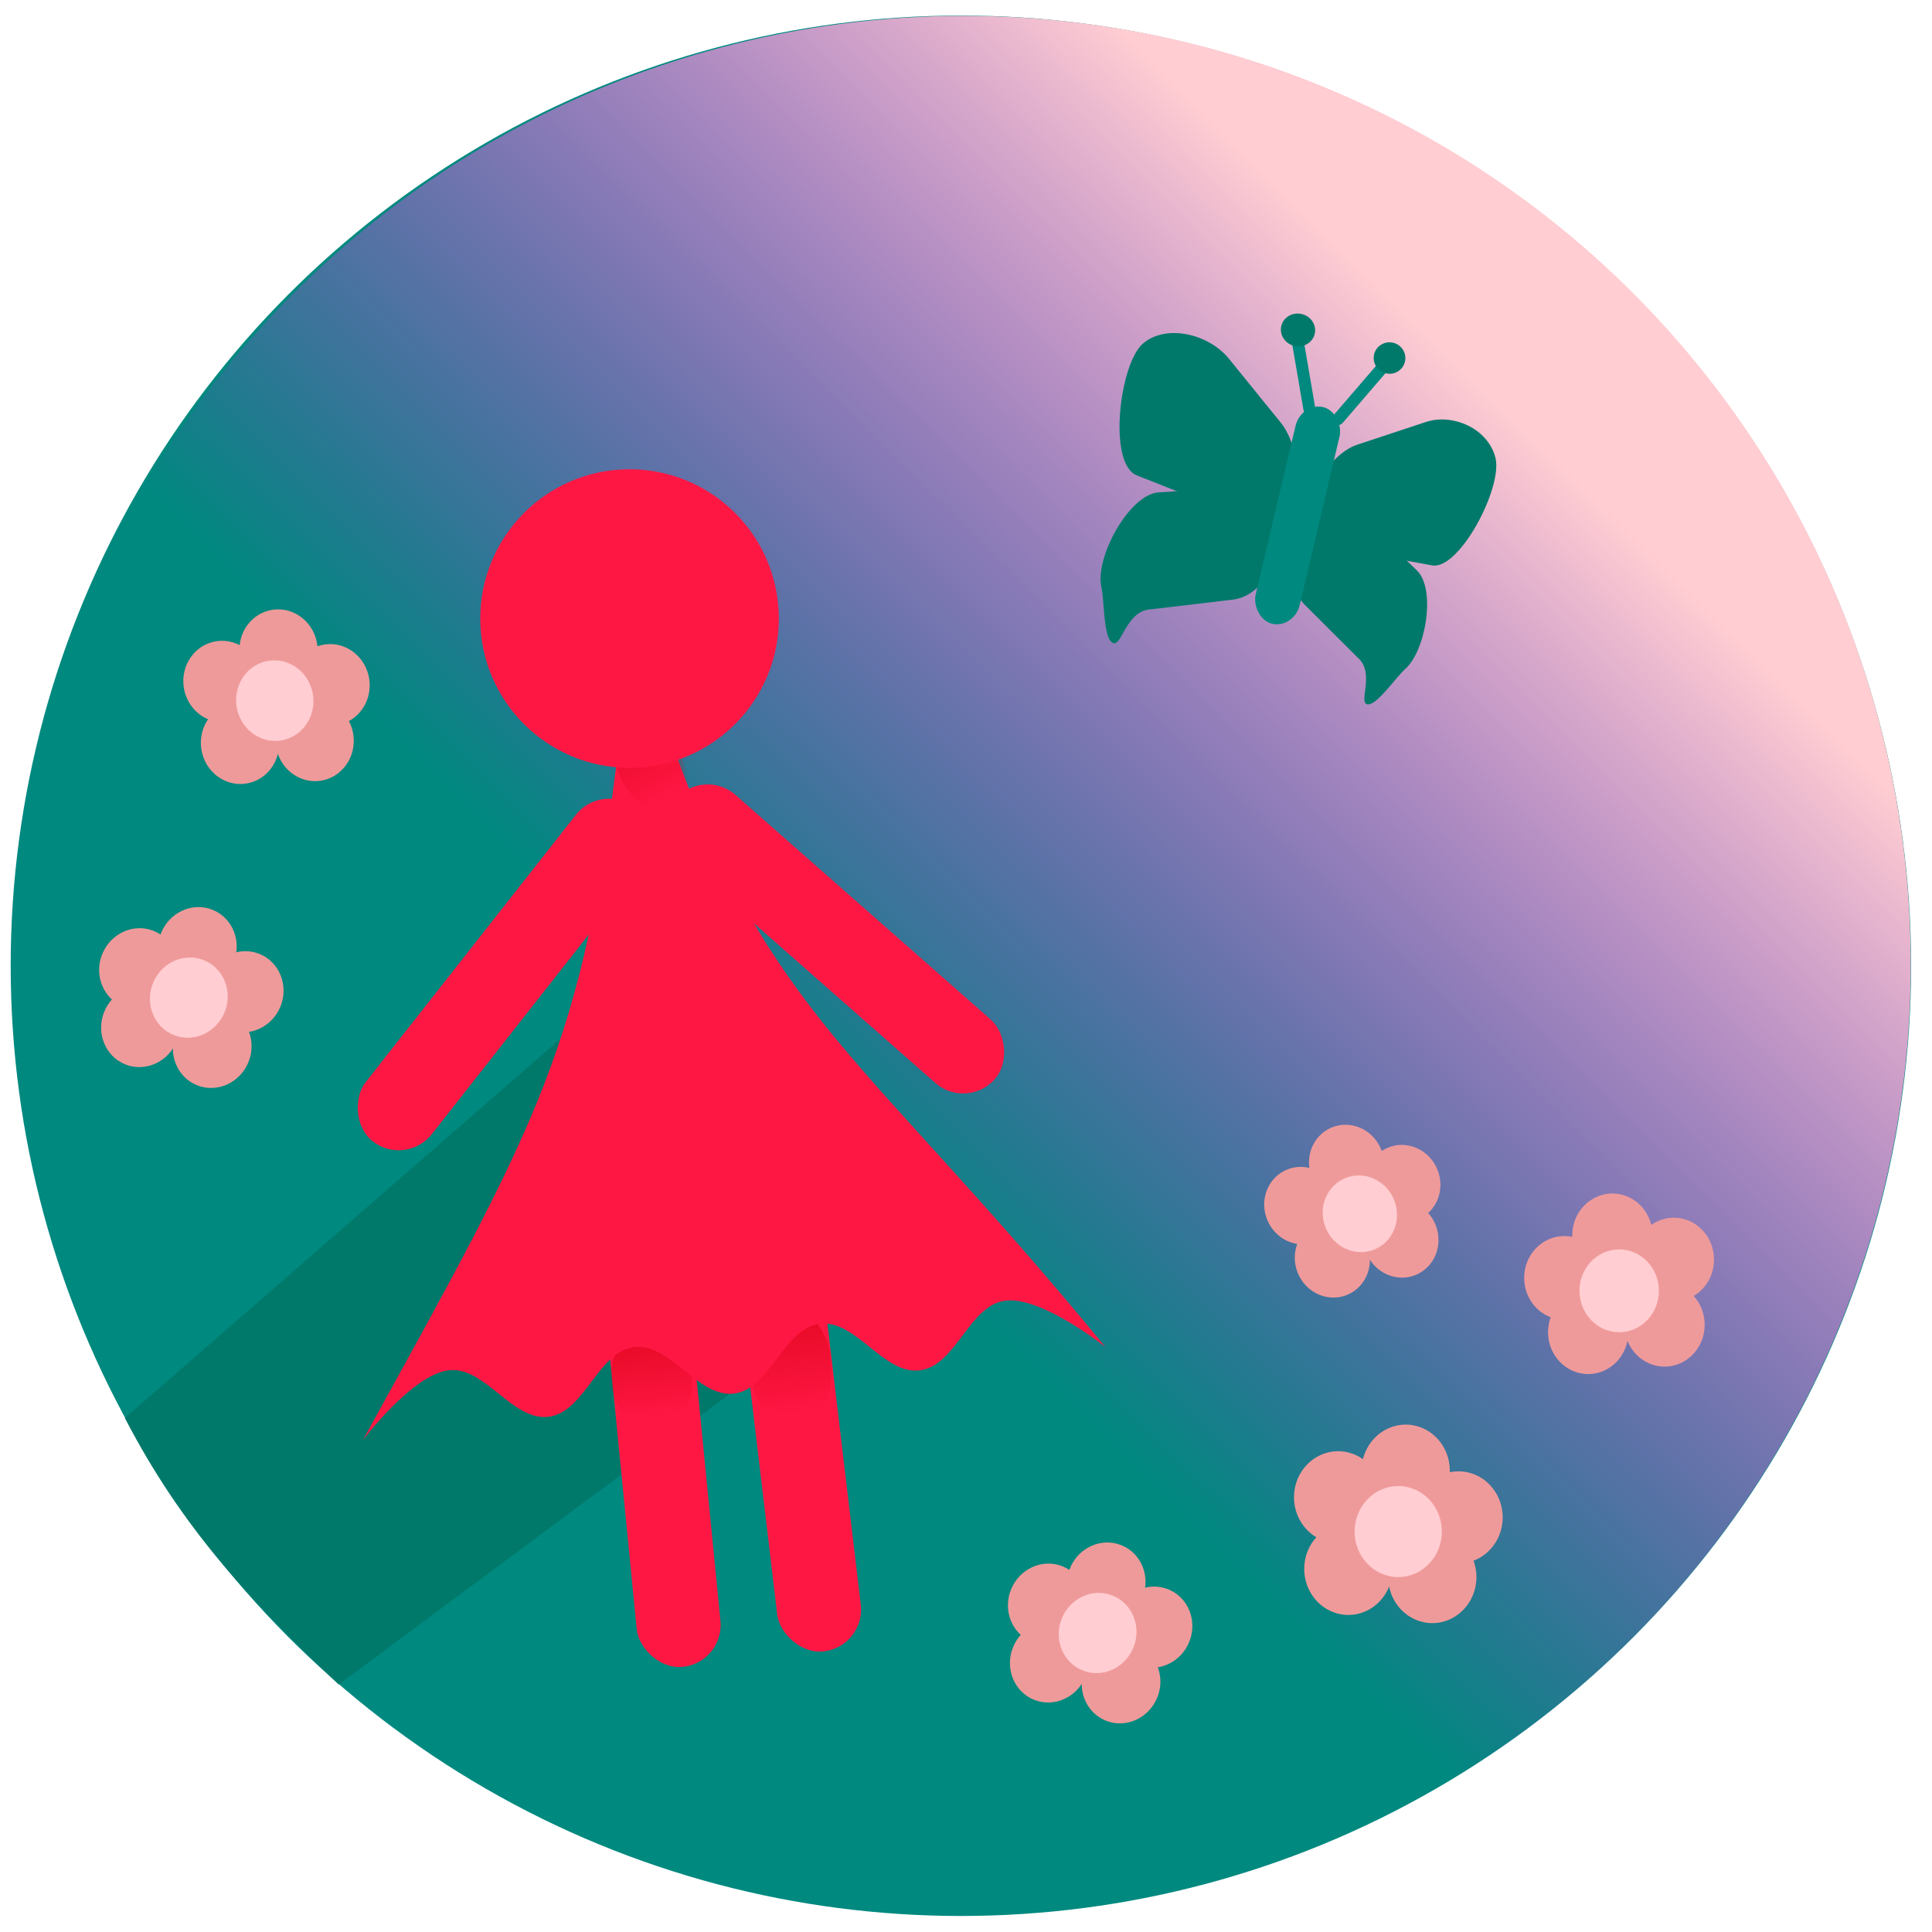 <?xml version="1.0" encoding="UTF-8" standalone="no"?>
<!-- Created with Inkscape (http://www.inkscape.org/) -->

<svg
   xmlns:dc="http://purl.org/dc/elements/1.1/"
   xmlns:cc="http://creativecommons.org/ns#"
   xmlns:rdf="http://www.w3.org/1999/02/22-rdf-syntax-ns#"
   xmlns:svg="http://www.w3.org/2000/svg"
   xmlns="http://www.w3.org/2000/svg"
   xmlns:xlink="http://www.w3.org/1999/xlink"
   xmlns:sodipodi="http://sodipodi.sourceforge.net/DTD/sodipodi-0.dtd"
   xmlns:inkscape="http://www.inkscape.org/namespaces/inkscape"
   width="64"
   height="64"
   id="svg4152"
   version="1.1"
   inkscape:version="0.91 r"
   viewBox="0 0 64 64"
   sodipodi:docname="femme.svg">
  <defs
     id="defs4154">
    <linearGradient
       inkscape:collect="always"
       id="linearGradient5011">
      <stop
         style="stop-color:#ffcdd2;stop-opacity:1"
         offset="0"
         id="stop5013" />
      <stop
         style="stop-color:#ff00ff;stop-opacity:0;"
         offset="1"
         id="stop5015" />
    </linearGradient>
    <inkscape:path-effect
       effect="spiro"
       id="path-effect4843"
       is_visible="true" />
    <inkscape:path-effect
       is_visible="true"
       id="path-effect4839"
       effect="spiro" />
    <inkscape:path-effect
       is_visible="true"
       id="path-effect4819"
       effect="spiro" />
    <inkscape:path-effect
       effect="spiro"
       id="path-effect4815"
       is_visible="true" />
    <linearGradient
       inkscape:collect="always"
       id="linearGradient4719">
      <stop
         style="stop-color:#d5000f;stop-opacity:1;"
         offset="0"
         id="stop4721" />
      <stop
         style="stop-color:#d5000f;stop-opacity:0;"
         offset="1"
         id="stop4723" />
    </linearGradient>
    <linearGradient
       inkscape:collect="always"
       xlink:href="#linearGradient4719"
       id="linearGradient4725"
       x1="25.279"
       y1="41.328"
       x2="25.544"
       y2="46.19"
       gradientUnits="userSpaceOnUse"
       gradientTransform="matrix(0.969,0,0,0.969,-5.629,3.335)" />
    <linearGradient
       inkscape:collect="always"
       xlink:href="#linearGradient4719"
       id="linearGradient4729"
       gradientUnits="userSpaceOnUse"
       x1="25.279"
       y1="41.328"
       x2="25.544"
       y2="46.19"
       gradientTransform="matrix(0.969,0,0,1.143,-1.012,-4.585)" />
    <linearGradient
       inkscape:collect="always"
       xlink:href="#linearGradient4719"
       id="linearGradient4733"
       gradientUnits="userSpaceOnUse"
       gradientTransform="matrix(0.782,0,0,1.143,-10.714,-19.522)"
       x1="25.279"
       y1="41.328"
       x2="25.544"
       y2="46.19" />
    <linearGradient
       inkscape:collect="always"
       xlink:href="#linearGradient5011"
       id="linearGradient5017"
       x1="7.147"
       y1="24.316"
       x2="38.309"
       y2="36.857"
       gradientUnits="userSpaceOnUse"
       gradientTransform="translate(-14.639,-73.819)" />
  </defs>
  <sodipodi:namedview
     id="base"
     pagecolor="#ffffff"
     bordercolor="#666666"
     borderopacity="1.0"
     inkscape:pageopacity="0.0"
     inkscape:pageshadow="2"
     inkscape:zoom="5.6568542"
     inkscape:cx="46.728429"
     inkscape:cy="29.263005"
     inkscape:current-layer="layer1"
     showgrid="true"
     inkscape:document-units="px"
     inkscape:grid-bbox="true"
     inkscape:window-width="1366"
     inkscape:window-height="710"
     inkscape:window-x="0"
     inkscape:window-y="0"
     inkscape:window-maximized="1"
     showguides="true" />
  <g
     id="layer1"
     inkscape:label="Layer 1"
     inkscape:groupmode="layer">
    <circle
       style="opacity:1;fill:#00897f;fill-opacity:1;fill-rule:nonzero;stroke:none;stroke-width:0.7;stroke-linecap:round;stroke-linejoin:round;stroke-miterlimit:4;stroke-dasharray:none;stroke-opacity:0.941"
       id="path4700"
       cx="31.831"
       cy="31.992"
       r="31.477" />
    <ellipse
       style="opacity:1;fill:url(#linearGradient5017);fill-opacity:1;fill-rule:nonzero;stroke:none;stroke-width:0.8;stroke-linecap:round;stroke-linejoin:round;stroke-miterlimit:4;stroke-dasharray:none;stroke-opacity:1"
       id="path5009"
       cx="17.236"
       cy="-41.779"
       rx="31.521"
       ry="31.43"
       transform="matrix(-0.386,0.922,-0.922,-0.386,0,0)" />
    <path
       style="opacity:1;fill:#00796b;fill-opacity:1;fill-rule:nonzero;stroke:none;stroke-width:2.5;stroke-linecap:round;stroke-linejoin:round;stroke-miterlimit:4;stroke-dasharray:none;stroke-opacity:1"
       inkscape:transform-center-x="3.8612322"
       inkscape:transform-center-y="-7.4759338"
       d="m -15.66,40.039 23.586,-0.058 0,13.485 -20.472,-1.573 c -1.685,-4.274 -2.827,-7.719 -3.114,-11.853 z"
       id="rect4780"
       inkscape:connector-curvature="0"
       sodipodi:nodetypes="ccccc"
       transform="matrix(0.756,-0.655,0.399,0.917,0,0)" />
    <rect
       transform="matrix(0.993,-0.118,0.118,0.993,0,0)"
       ry="1.394"
       y="43.485"
       x="19.256"
       height="14.057"
       width="2.787"
       id="rect4715"
       style="opacity:1;fill:#ff1744;fill-opacity:1;fill-rule:nonzero;stroke:none;stroke-width:0.7;stroke-linecap:round;stroke-linejoin:round;stroke-miterlimit:4;stroke-dasharray:none;stroke-opacity:0.941" />
    <rect
       transform="matrix(0.995,-0.098,0.098,0.995,0,0)"
       ry="1.394"
       y="43.122"
       x="15.704"
       height="14.057"
       width="2.787"
       id="rect4711"
       style="opacity:1;fill:#ff1744;fill-opacity:1;fill-rule:nonzero;stroke:none;stroke-width:0.7;stroke-linecap:round;stroke-linejoin:round;stroke-miterlimit:4;stroke-dasharray:none;stroke-opacity:0.941" />
    <rect
       style="opacity:1;fill:url(#linearGradient4725);fill-opacity:1;fill-rule:nonzero;stroke:none;stroke-width:0.7;stroke-linecap:round;stroke-linejoin:round;stroke-miterlimit:4;stroke-dasharray:none;stroke-opacity:0.941"
       id="rect4717"
       width="2.656"
       height="3.342"
       x="17.764"
       y="45.072"
       ry="1.469"
       transform="matrix(0.999,-0.054,0.054,0.999,0,0)" />
    <rect
       ry="1.733"
       y="44.644"
       x="22.382"
       height="3.942"
       width="2.656"
       id="rect4727"
       style="opacity:1;fill:url(#linearGradient4729);fill-opacity:1;fill-rule:nonzero;stroke:none;stroke-width:0.7;stroke-linecap:round;stroke-linejoin:round;stroke-miterlimit:4;stroke-dasharray:none;stroke-opacity:0.941"
       transform="matrix(0.999,-0.054,0.054,0.999,0,0)" />
    <path
       style="opacity:1;fill:#ff1744;fill-opacity:1;fill-rule:nonzero;stroke:none;stroke-width:0.7;stroke-linecap:round;stroke-linejoin:round;stroke-miterlimit:4;stroke-dasharray:none;stroke-opacity:0.941"
       d="m 20.528,24.398 1.631,-0.045 c 3.362,9.417 6.432,10.489 14.46,20.272 0,0 -2.106,-1.691 -3.315,-1.539 -1.209,0.151 -1.625,2.157 -2.834,2.308 -1.209,0.151 -2.106,-1.691 -3.315,-1.539 -1.209,0.151 -1.625,2.157 -2.834,2.308 -1.209,0.151 -2.106,-1.691 -3.315,-1.539 -1.209,0.151 -1.625,2.157 -2.834,2.308 -1.209,0.151 -2.106,-1.691 -3.315,-1.539 -1.209,0.151 -2.834,2.308 -2.834,2.308 5.82,-10.56 7.313,-12.996 8.506,-23.304 z"
       id="rect4704"
       inkscape:connector-curvature="0"
       sodipodi:nodetypes="cccaaaaaaacc" />
    <rect
       style="opacity:1;fill:#ff1744;fill-opacity:1;fill-rule:nonzero;stroke:none;stroke-width:0.7;stroke-linecap:round;stroke-linejoin:round;stroke-miterlimit:4;stroke-dasharray:none;stroke-opacity:0.941"
       id="rect4707"
       width="2.787"
       height="14.057"
       x="31.684"
       y="8.035"
       ry="1.394"
       transform="matrix(0.786,0.618,-0.618,0.786,0,0)" />
    <ellipse
       inkscape:transform-center-y="-0.056104484"
       inkscape:transform-center-x="0.056103523"
       style="opacity:1;fill:#ef9a9a;fill-opacity:1;fill-rule:nonzero;stroke:none;stroke-width:2.5;stroke-linecap:round;stroke-linejoin:round;stroke-miterlimit:4;stroke-dasharray:none;stroke-opacity:1"
       id="ellipse4855"
       cx="47.447"
       cy="52.243"
       rx="1.462"
       ry="1.525" />
    <rect
       transform="matrix(-0.661,0.751,0.751,0.661,0,0)"
       ry="1.394"
       y="34.276"
       x="3.668"
       height="14.057"
       width="2.787"
       id="rect4709"
       style="opacity:1;fill:#ff1744;fill-opacity:1;fill-rule:nonzero;stroke:none;stroke-width:0.7;stroke-linecap:round;stroke-linejoin:round;stroke-miterlimit:4;stroke-dasharray:none;stroke-opacity:0.941" />
    <rect
       style="opacity:1;fill:url(#linearGradient4733);fill-opacity:1;fill-rule:nonzero;stroke:none;stroke-width:0.7;stroke-linecap:round;stroke-linejoin:round;stroke-miterlimit:4;stroke-dasharray:none;stroke-opacity:0.941"
       id="rect4731"
       width="2.142"
       height="3.942"
       x="8.151"
       y="29.707"
       ry="1.733"
       transform="matrix(0.912,-0.411,0.411,0.912,0,0)" />
    <circle
       style="opacity:1;fill:#ff1744;fill-opacity:1;fill-rule:nonzero;stroke:none;stroke-width:0.7;stroke-linecap:round;stroke-linejoin:round;stroke-miterlimit:4;stroke-dasharray:none;stroke-opacity:0.941"
       id="path4702"
       cx="19.709"
       cy="21.576"
       r="4.943"
       transform="matrix(0.999,-0.054,0.054,0.999,0,0)" />
    <path
       style="opacity:1;fill:#00796b;fill-opacity:1;fill-rule:nonzero;stroke:none;stroke-width:2.5;stroke-linecap:round;stroke-linejoin:round;stroke-miterlimit:4;stroke-dasharray:none;stroke-opacity:1"
       d="m 42.395,17.161 c -0.787,0.648 -1.793,-0.247 -2.764,-0.632 l -1.975,-0.783 c -0.971,-0.385 -0.569,-3.729 0.218,-4.377 0.787,-0.648 2.178,-0.297 2.836,0.514 l 1.715,2.115 c 0.658,0.811 0.757,2.515 -0.03,3.163 z"
       id="rect4804"
       inkscape:connector-curvature="0"
       sodipodi:nodetypes="sssssss" />
    <path
       sodipodi:nodetypes="sssssss"
       inkscape:connector-curvature="0"
       id="path4807"
       d="m 43.258,17.584 c 0.243,0.981 1.529,0.659 2.434,0.825 l 1.745,0.32 c 0.905,0.166 2.346,-2.577 2.103,-3.558 -0.243,-0.981 -1.422,-1.486 -2.302,-1.194 l -2.295,0.76 c -0.88,0.292 -1.928,1.866 -1.685,2.847 z"
       style="opacity:1;fill:#00796b;fill-opacity:1;fill-rule:nonzero;stroke:none;stroke-width:2.5;stroke-linecap:round;stroke-linejoin:round;stroke-miterlimit:4;stroke-dasharray:none;stroke-opacity:1" />
    <path
       sodipodi:nodetypes="ssssscss"
       inkscape:connector-curvature="0"
       id="path4809"
       d="m 42.304,17.475 c -0.221,-0.981 -1.142,-1.343 -2.115,-1.281 l -1.806,0.116 c -0.973,0.062 -2.119,2.156 -1.898,3.137 0.1,0.446 0.064,1.624 0.344,1.83 0.336,0.248 0.432,-1.067 1.319,-1.095 l 2.695,-0.319 c 0.983,-0.116 1.681,-1.407 1.46,-2.388 z"
       style="opacity:1;fill:#00796b;fill-opacity:1;fill-rule:nonzero;stroke:none;stroke-width:2.5;stroke-linecap:round;stroke-linejoin:round;stroke-miterlimit:4;stroke-dasharray:none;stroke-opacity:1" />
    <path
       style="opacity:1;fill:#00796b;fill-opacity:1;fill-rule:nonzero;stroke:none;stroke-width:2.5;stroke-linecap:round;stroke-linejoin:round;stroke-miterlimit:4;stroke-dasharray:none;stroke-opacity:1"
       d="m 43.453,17.421 c 0.684,-0.609 1.559,-0.388 2.198,0.231 l 1.285,1.244 c 0.639,0.618 0.299,2.656 -0.385,3.264 -0.311,0.277 -0.918,1.176 -1.229,1.174 -0.373,-0.004 0.264,-1.039 -0.355,-1.558 l -1.754,-1.751 c -0.639,-0.638 -0.445,-1.995 0.239,-2.603 z"
       id="path4811"
       inkscape:connector-curvature="0"
       sodipodi:nodetypes="ssssscss" />
    <path
       style="fill:none;fill-opacity:1;fill-rule:evenodd;stroke:#00897f;stroke-width:0.396;stroke-linecap:round;stroke-linejoin:round;stroke-miterlimit:4;stroke-dasharray:none;stroke-opacity:1"
       d="m 42.937,10.996 0.437,2.549"
       id="path4813"
       inkscape:path-effect="#path-effect4815"
       inkscape:original-d="m 42.936545,10.995699 c 0.274935,1.151594 0.439565,2.548153 0.437365,2.54893"
       inkscape:connector-curvature="0"
       sodipodi:nodetypes="cc" />
    <path
       sodipodi:nodetypes="cc"
       inkscape:connector-curvature="0"
       inkscape:original-d="m 46.014159,11.921098 c -0.828563,0.845719 -1.688673,1.958233 -1.687188,1.960032"
       inkscape:path-effect="#path-effect4819"
       id="path4817"
       d="M 46.014,11.921 44.327,13.881"
       style="fill:none;fill-opacity:1;fill-rule:evenodd;stroke:#00897f;stroke-width:0.396;stroke-linecap:round;stroke-linejoin:round;stroke-miterlimit:4;stroke-dasharray:none;stroke-opacity:1" />
    <ellipse
       style="opacity:1;fill:#00796b;fill-opacity:1;fill-rule:nonzero;stroke:none;stroke-width:2.5;stroke-linecap:round;stroke-linejoin:round;stroke-miterlimit:4;stroke-dasharray:none;stroke-opacity:1"
       id="path4821"
       cx="44.345"
       cy="1.068"
       rx="0.569"
       ry="0.542"
       transform="matrix(0.975,0.223,-0.223,0.975,0,0)" />
    <ellipse
       ry="0.521"
       rx="0.525"
       cy="1.299"
       cx="47.507"
       id="ellipse4823"
       style="opacity:1;fill:#00796b;fill-opacity:1;fill-rule:nonzero;stroke:none;stroke-width:2.5;stroke-linecap:round;stroke-linejoin:round;stroke-miterlimit:4;stroke-dasharray:none;stroke-opacity:1"
       transform="matrix(0.975,0.223,-0.223,0.975,0,0)" />
    <ellipse
       ry="1.525"
       rx="1.462"
       cy="50.265"
       cx="48.317"
       id="ellipse4849"
       style="opacity:1;fill:#ef9a9a;fill-opacity:1;fill-rule:nonzero;stroke:none;stroke-width:2.5;stroke-linecap:round;stroke-linejoin:round;stroke-miterlimit:4;stroke-dasharray:none;stroke-opacity:1"
       inkscape:transform-center-x="0.056103331"
       inkscape:transform-center-y="-0.056108357" />
    <ellipse
       inkscape:transform-center-y="-0.056106067"
       inkscape:transform-center-x="0.056102966"
       style="opacity:1;fill:#ef9a9a;fill-opacity:1;fill-rule:nonzero;stroke:none;stroke-width:2.5;stroke-linecap:round;stroke-linejoin:round;stroke-miterlimit:4;stroke-dasharray:none;stroke-opacity:1"
       id="ellipse4851"
       cx="46.565"
       cy="48.717"
       rx="1.462"
       ry="1.525" />
    <ellipse
       ry="1.525"
       rx="1.462"
       cy="49.598"
       cx="44.327"
       id="ellipse4853"
       style="opacity:1;fill:#ef9a9a;fill-opacity:1;fill-rule:nonzero;stroke:none;stroke-width:2.5;stroke-linecap:round;stroke-linejoin:round;stroke-miterlimit:4;stroke-dasharray:none;stroke-opacity:1"
       inkscape:transform-center-x="0.05610507"
       inkscape:transform-center-y="-0.056102809" />
    <ellipse
       ry="1.525"
       rx="1.462"
       cy="51.972"
       cx="44.666"
       id="ellipse4857"
       style="opacity:1;fill:#ef9a9a;fill-opacity:1;fill-rule:nonzero;stroke:none;stroke-width:2.5;stroke-linecap:round;stroke-linejoin:round;stroke-miterlimit:4;stroke-dasharray:none;stroke-opacity:1"
       inkscape:transform-center-x="0.056108219"
       inkscape:transform-center-y="-0.056101964" />
    <ellipse
       style="opacity:1;fill:#ffcdd2;fill-opacity:1;fill-rule:nonzero;stroke:none;stroke-width:2.5;stroke-linecap:round;stroke-linejoin:round;stroke-miterlimit:4;stroke-dasharray:none;stroke-opacity:1"
       id="path4783"
       cx="46.318"
       cy="50.735"
       rx="1.445"
       ry="1.508" />
    <ellipse
       ry="1.387"
       rx="1.33"
       cy="44.131"
       cx="-52.611"
       id="ellipse4859"
       style="opacity:1;fill:#ef9a9a;fill-opacity:1;fill-rule:nonzero;stroke:none;stroke-width:2.5;stroke-linecap:round;stroke-linejoin:round;stroke-miterlimit:4;stroke-dasharray:none;stroke-opacity:1"
       inkscape:transform-center-x="-0.051030569"
       inkscape:transform-center-y="-0.051032158"
       transform="scale(-1,1)" />
    <ellipse
       inkscape:transform-center-y="-0.051036765"
       inkscape:transform-center-x="-0.051030315"
       style="opacity:1;fill:#ef9a9a;fill-opacity:1;fill-rule:nonzero;stroke:none;stroke-width:2.5;stroke-linecap:round;stroke-linejoin:round;stroke-miterlimit:4;stroke-dasharray:none;stroke-opacity:1"
       id="ellipse4861"
       cx="-51.82"
       cy="42.332"
       rx="1.33"
       ry="1.387"
       transform="scale(-1,1)" />
    <ellipse
       ry="1.387"
       rx="1.33"
       cy="40.923"
       cx="-53.413"
       id="ellipse4863"
       style="opacity:1;fill:#ef9a9a;fill-opacity:1;fill-rule:nonzero;stroke:none;stroke-width:2.5;stroke-linecap:round;stroke-linejoin:round;stroke-miterlimit:4;stroke-dasharray:none;stroke-opacity:1"
       inkscape:transform-center-x="-0.051029169"
       inkscape:transform-center-y="-0.051034182"
       transform="scale(-1,1)" />
    <ellipse
       inkscape:transform-center-y="-0.051031767"
       inkscape:transform-center-x="-0.051033533"
       style="opacity:1;fill:#ef9a9a;fill-opacity:1;fill-rule:nonzero;stroke:none;stroke-width:2.5;stroke-linecap:round;stroke-linejoin:round;stroke-miterlimit:4;stroke-dasharray:none;stroke-opacity:1"
       id="ellipse4865"
       cx="-55.449"
       cy="41.725"
       rx="1.33"
       ry="1.387"
       transform="scale(-1,1)" />
    <ellipse
       inkscape:transform-center-y="-0.051030259"
       inkscape:transform-center-x="-0.051034953"
       style="opacity:1;fill:#ef9a9a;fill-opacity:1;fill-rule:nonzero;stroke:none;stroke-width:2.5;stroke-linecap:round;stroke-linejoin:round;stroke-miterlimit:4;stroke-dasharray:none;stroke-opacity:1"
       id="ellipse4867"
       cx="-55.14"
       cy="43.884"
       rx="1.33"
       ry="1.387"
       transform="scale(-1,1)" />
    <ellipse
       ry="1.372"
       rx="1.315"
       cy="42.76"
       cx="-53.638"
       id="ellipse4869"
       style="opacity:1;fill:#ffcdd2;fill-opacity:1;fill-rule:nonzero;stroke:none;stroke-width:2.5;stroke-linecap:round;stroke-linejoin:round;stroke-miterlimit:4;stroke-dasharray:none;stroke-opacity:1"
       transform="scale(-1,1)" />
    <ellipse
       ry="1.291"
       rx="1.237"
       cy="55.305"
       cx="27.868"
       id="ellipse4871"
       style="opacity:1;fill:#ef9a9a;fill-opacity:1;fill-rule:nonzero;stroke:none;stroke-width:2.5;stroke-linecap:round;stroke-linejoin:round;stroke-miterlimit:4;stroke-dasharray:none;stroke-opacity:1"
       inkscape:transform-center-x="0.061728066"
       inkscape:transform-center-y="-0.026484546"
       transform="matrix(0.929,-0.371,0.371,0.929,0,0)" />
    <ellipse
       inkscape:transform-center-y="-0.026488408"
       inkscape:transform-center-x="0.061730918"
       style="opacity:1;fill:#ef9a9a;fill-opacity:1;fill-rule:nonzero;stroke:none;stroke-width:2.5;stroke-linecap:round;stroke-linejoin:round;stroke-miterlimit:4;stroke-dasharray:none;stroke-opacity:1"
       id="ellipse4873"
       cx="28.605"
       cy="53.631"
       rx="1.237"
       ry="1.291"
       transform="matrix(0.929,-0.371,0.371,0.929,0,0)" />
    <ellipse
       ry="1.291"
       rx="1.237"
       cy="52.32"
       cx="27.122"
       id="ellipse4875"
       style="opacity:1;fill:#ef9a9a;fill-opacity:1;fill-rule:nonzero;stroke:none;stroke-width:2.5;stroke-linecap:round;stroke-linejoin:round;stroke-miterlimit:4;stroke-dasharray:none;stroke-opacity:1"
       inkscape:transform-center-x="0.061730961"
       inkscape:transform-center-y="-0.026486983"
       transform="matrix(0.929,-0.371,0.371,0.929,0,0)" />
    <ellipse
       inkscape:transform-center-y="-0.026481186"
       inkscape:transform-center-x="0.061730371"
       style="opacity:1;fill:#ef9a9a;fill-opacity:1;fill-rule:nonzero;stroke:none;stroke-width:2.5;stroke-linecap:round;stroke-linejoin:round;stroke-miterlimit:4;stroke-dasharray:none;stroke-opacity:1"
       id="ellipse4877"
       cx="25.227"
       cy="53.066"
       rx="1.237"
       ry="1.291"
       transform="matrix(0.929,-0.371,0.371,0.929,0,0)" />
    <ellipse
       inkscape:transform-center-y="-0.026482531"
       inkscape:transform-center-x="0.061733015"
       style="opacity:1;fill:#ef9a9a;fill-opacity:1;fill-rule:nonzero;stroke:none;stroke-width:2.5;stroke-linecap:round;stroke-linejoin:round;stroke-miterlimit:4;stroke-dasharray:none;stroke-opacity:1"
       id="ellipse4879"
       cx="25.514"
       cy="55.076"
       rx="1.237"
       ry="1.291"
       transform="matrix(0.929,-0.371,0.371,0.929,0,0)" />
    <ellipse
       ry="1.277"
       rx="1.223"
       cy="54.029"
       cx="26.913"
       id="ellipse4881"
       style="opacity:1;fill:#ffcdd2;fill-opacity:1;fill-rule:nonzero;stroke:none;stroke-width:2.5;stroke-linecap:round;stroke-linejoin:round;stroke-miterlimit:4;stroke-dasharray:none;stroke-opacity:1"
       transform="matrix(0.929,-0.371,0.371,0.929,0,0)" />
    <ellipse
       transform="matrix(-0.929,-0.371,-0.371,0.929,0,0)"
       inkscape:transform-center-y="1.0526238"
       inkscape:transform-center-x="4.64447"
       style="opacity:1;fill:#ef9a9a;fill-opacity:1;fill-rule:nonzero;stroke:none;stroke-width:2.5;stroke-linecap:round;stroke-linejoin:round;stroke-miterlimit:4;stroke-dasharray:none;stroke-opacity:1"
       id="ellipse4883"
       cx="-52.68"
       cy="38.223"
       rx="1.295"
       ry="1.351" />
    <ellipse
       transform="matrix(-0.929,-0.371,-0.371,0.929,0,0)"
       ry="1.351"
       rx="1.295"
       cy="36.471"
       cx="-51.909"
       id="ellipse4885"
       style="opacity:1;fill:#ef9a9a;fill-opacity:1;fill-rule:nonzero;stroke:none;stroke-width:2.5;stroke-linecap:round;stroke-linejoin:round;stroke-miterlimit:4;stroke-dasharray:none;stroke-opacity:1"
       inkscape:transform-center-x="4.7098628"
       inkscape:transform-center-y="-0.86064813" />
    <ellipse
       transform="matrix(-0.929,-0.371,-0.371,0.929,0,0)"
       inkscape:transform-center-y="-1.5584112"
       inkscape:transform-center-x="2.7601884"
       style="opacity:1;fill:#ef9a9a;fill-opacity:1;fill-rule:nonzero;stroke:none;stroke-width:2.5;stroke-linecap:round;stroke-linejoin:round;stroke-miterlimit:4;stroke-dasharray:none;stroke-opacity:1"
       id="ellipse4887"
       cx="-53.461"
       cy="35.099"
       rx="1.295"
       ry="1.351" />
    <ellipse
       transform="matrix(-0.929,-0.371,-0.371,0.929,0,0)"
       ry="1.351"
       rx="1.295"
       cy="35.88"
       cx="-55.443"
       id="ellipse4889"
       style="opacity:1;fill:#ef9a9a;fill-opacity:1;fill-rule:nonzero;stroke:none;stroke-width:2.5;stroke-linecap:round;stroke-linejoin:round;stroke-miterlimit:4;stroke-dasharray:none;stroke-opacity:1"
       inkscape:transform-center-x="1.2090681"
       inkscape:transform-center-y="-0.097634116" />
    <ellipse
       transform="matrix(-0.929,-0.371,-0.371,0.929,0,0)"
       ry="1.351"
       rx="1.295"
       cy="37.983"
       cx="-55.143"
       id="ellipse4891"
       style="opacity:1;fill:#ef9a9a;fill-opacity:1;fill-rule:nonzero;stroke:none;stroke-width:2.5;stroke-linecap:round;stroke-linejoin:round;stroke-miterlimit:4;stroke-dasharray:none;stroke-opacity:1"
       inkscape:transform-center-x="2.2681376"
       inkscape:transform-center-y="1.7433774" />
    <ellipse
       transform="matrix(-0.929,-0.371,-0.371,0.929,0,0)"
       style="opacity:1;fill:#ffcdd2;fill-opacity:1;fill-rule:nonzero;stroke:none;stroke-width:2.5;stroke-linecap:round;stroke-linejoin:round;stroke-miterlimit:4;stroke-dasharray:none;stroke-opacity:1"
       id="ellipse4893"
       cx="-53.811"
       cy="36.74"
       rx="1.28"
       ry="1.336"
       inkscape:transform-center-x="3.2205272"
       inkscape:transform-center-y="0.18342803" />
    <rect
       style="opacity:1;fill:#00897f;fill-opacity:1;fill-rule:nonzero;stroke:none;stroke-width:0.8;stroke-linecap:round;stroke-linejoin:round;stroke-miterlimit:4;stroke-dasharray:none;stroke-opacity:1"
       id="rect4914"
       width="1.5"
       height="7.375"
       x="45.019"
       y="3.042"
       ry="0.819"
       transform="matrix(0.973,0.23,-0.23,0.973,0,0)" />
    <path
       style="opacity:0.99;fill:#ffcdd2;fill-opacity:1;fill-rule:nonzero;stroke:none;stroke-width:1.072;stroke-linecap:round;stroke-linejoin:round;stroke-miterlimit:4;stroke-dasharray:none;stroke-opacity:1"
       d="m 71.272,52.653 c -0.664,-0.965 -0.265,-1.728 0.33,-2.13 0.79,-0.535 2.788,0.646 2.788,0.646 0,0 1.144,-2.086 2.11,-2.003 0.69,0.059 1.309,0.472 1.242,1.665 -0.103,1.808 -2.203,4.571 -2.203,4.571 0,0 -3.374,-1.452 -4.266,-2.748 z"
       id="rect4192"
       inkscape:connector-curvature="0"
       sodipodi:nodetypes="sacascs" />
    <path
       sodipodi:nodetypes="sacascs"
       inkscape:connector-curvature="0"
       id="path4195"
       d="m 79.873,43.484 c 0.585,-0.849 0.234,-1.52 -0.29,-1.874 -0.695,-0.47 -2.453,0.568 -2.453,0.568 0,0 -1.006,-1.835 -1.856,-1.762 -0.607,0.052 -1.152,0.415 -1.092,1.464 0.09,1.591 1.938,4.021 1.938,4.021 0,0 2.968,-1.277 3.753,-2.417 z"
       style="opacity:0.99;fill:#ef9a9a;fill-opacity:1;fill-rule:nonzero;stroke:none;stroke-width:1.072;stroke-linecap:round;stroke-linejoin:round;stroke-miterlimit:4;stroke-dasharray:none;stroke-opacity:1" />
    <ellipse
       ry="1.351"
       rx="1.295"
       cy="29.844"
       cx="-16.927"
       id="ellipse4203"
       style="opacity:1;fill:#ef9a9a;fill-opacity:1;fill-rule:nonzero;stroke:none;stroke-width:2.5;stroke-linecap:round;stroke-linejoin:round;stroke-miterlimit:4;stroke-dasharray:none;stroke-opacity:1"
       inkscape:transform-center-x="4.64447"
       inkscape:transform-center-y="1.0526238"
       transform="matrix(-0.929,-0.371,-0.371,0.929,0,0)" />
    <ellipse
       inkscape:transform-center-y="-0.86064813"
       inkscape:transform-center-x="4.7098628"
       style="opacity:1;fill:#ef9a9a;fill-opacity:1;fill-rule:nonzero;stroke:none;stroke-width:2.5;stroke-linecap:round;stroke-linejoin:round;stroke-miterlimit:4;stroke-dasharray:none;stroke-opacity:1"
       id="ellipse4205"
       cx="-16.157"
       cy="28.092"
       rx="1.295"
       ry="1.351"
       transform="matrix(-0.929,-0.371,-0.371,0.929,0,0)" />
    <ellipse
       ry="1.351"
       rx="1.295"
       cy="26.72"
       cx="-17.708"
       id="ellipse4207"
       style="opacity:1;fill:#ef9a9a;fill-opacity:1;fill-rule:nonzero;stroke:none;stroke-width:2.5;stroke-linecap:round;stroke-linejoin:round;stroke-miterlimit:4;stroke-dasharray:none;stroke-opacity:1"
       inkscape:transform-center-x="2.7601884"
       inkscape:transform-center-y="-1.5584112"
       transform="matrix(-0.929,-0.371,-0.371,0.929,0,0)" />
    <ellipse
       inkscape:transform-center-y="-0.097634116"
       inkscape:transform-center-x="1.2090681"
       style="opacity:1;fill:#ef9a9a;fill-opacity:1;fill-rule:nonzero;stroke:none;stroke-width:2.5;stroke-linecap:round;stroke-linejoin:round;stroke-miterlimit:4;stroke-dasharray:none;stroke-opacity:1"
       id="ellipse4209"
       cx="-19.691"
       cy="27.501"
       rx="1.295"
       ry="1.351"
       transform="matrix(-0.929,-0.371,-0.371,0.929,0,0)" />
    <ellipse
       inkscape:transform-center-y="1.7433774"
       inkscape:transform-center-x="2.2681376"
       style="opacity:1;fill:#ef9a9a;fill-opacity:1;fill-rule:nonzero;stroke:none;stroke-width:2.5;stroke-linecap:round;stroke-linejoin:round;stroke-miterlimit:4;stroke-dasharray:none;stroke-opacity:1"
       id="ellipse4211"
       cx="-19.39"
       cy="29.604"
       rx="1.295"
       ry="1.351"
       transform="matrix(-0.929,-0.371,-0.371,0.929,0,0)" />
    <ellipse
       inkscape:transform-center-y="0.18342803"
       inkscape:transform-center-x="3.2205272"
       ry="1.336"
       rx="1.28"
       cy="28.361"
       cx="-18.059"
       id="ellipse4213"
       style="opacity:1;fill:#ffcdd2;fill-opacity:1;fill-rule:nonzero;stroke:none;stroke-width:2.5;stroke-linecap:round;stroke-linejoin:round;stroke-miterlimit:4;stroke-dasharray:none;stroke-opacity:1"
       transform="matrix(-0.929,-0.371,-0.371,0.929,0,0)" />
    <ellipse
       transform="matrix(0.991,-0.135,0.135,0.991,0,0)"
       inkscape:transform-center-y="2.1462724"
       inkscape:transform-center-x="-4.2511917"
       style="opacity:1;fill:#ef9a9a;fill-opacity:1;fill-rule:nonzero;stroke:none;stroke-width:2.5;stroke-linecap:round;stroke-linejoin:round;stroke-miterlimit:4;stroke-dasharray:none;stroke-opacity:1"
       id="ellipse4215"
       cx="7.016"
       cy="25.705"
       rx="1.295"
       ry="1.351" />
    <ellipse
       transform="matrix(0.991,-0.135,0.135,0.991,0,0)"
       ry="1.351"
       rx="1.295"
       cy="23.953"
       cx="7.787"
       id="ellipse4217"
       style="opacity:1;fill:#ef9a9a;fill-opacity:1;fill-rule:nonzero;stroke:none;stroke-width:2.5;stroke-linecap:round;stroke-linejoin:round;stroke-miterlimit:4;stroke-dasharray:none;stroke-opacity:1"
       inkscape:transform-center-x="-4.7780749"
       inkscape:transform-center-y="0.30581604" />
    <ellipse
       transform="matrix(0.991,-0.135,0.135,0.991,0,0)"
       inkscape:transform-center-y="-0.84342331"
       inkscape:transform-center-x="-3.0554744"
       style="opacity:1;fill:#ef9a9a;fill-opacity:1;fill-rule:nonzero;stroke:none;stroke-width:2.5;stroke-linecap:round;stroke-linejoin:round;stroke-miterlimit:4;stroke-dasharray:none;stroke-opacity:1"
       id="ellipse4219"
       cx="6.235"
       cy="22.581"
       rx="1.295"
       ry="1.351" />
    <ellipse
       transform="matrix(0.991,-0.135,0.135,0.991,0,0)"
       ry="1.351"
       rx="1.295"
       cy="23.362"
       cx="4.253"
       id="ellipse4221"
       style="opacity:1;fill:#ef9a9a;fill-opacity:1;fill-rule:nonzero;stroke:none;stroke-width:2.5;stroke-linecap:round;stroke-linejoin:round;stroke-miterlimit:4;stroke-dasharray:none;stroke-opacity:1"
       inkscape:transform-center-x="-1.1967119"
       inkscape:transform-center-y="0.19813651" />
    <ellipse
       transform="matrix(0.991,-0.135,0.135,0.991,0,0)"
       ry="1.351"
       rx="1.295"
       cy="25.465"
       cx="4.553"
       id="ellipse4223"
       style="opacity:1;fill:#ef9a9a;fill-opacity:1;fill-rule:nonzero;stroke:none;stroke-width:2.5;stroke-linecap:round;stroke-linejoin:round;stroke-miterlimit:4;stroke-dasharray:none;stroke-opacity:1"
       inkscape:transform-center-x="-1.7783085"
       inkscape:transform-center-y="2.2408546" />
    <ellipse
       transform="matrix(0.991,-0.135,0.135,0.991,0,0)"
       style="opacity:1;fill:#ffcdd2;fill-opacity:1;fill-rule:nonzero;stroke:none;stroke-width:2.5;stroke-linecap:round;stroke-linejoin:round;stroke-miterlimit:4;stroke-dasharray:none;stroke-opacity:1"
       id="ellipse4225"
       cx="5.885"
       cy="24.222"
       rx="1.28"
       ry="1.336"
       inkscape:transform-center-x="-3.0801918"
       inkscape:transform-center-y="0.95804963" />
  </g>
</svg>
